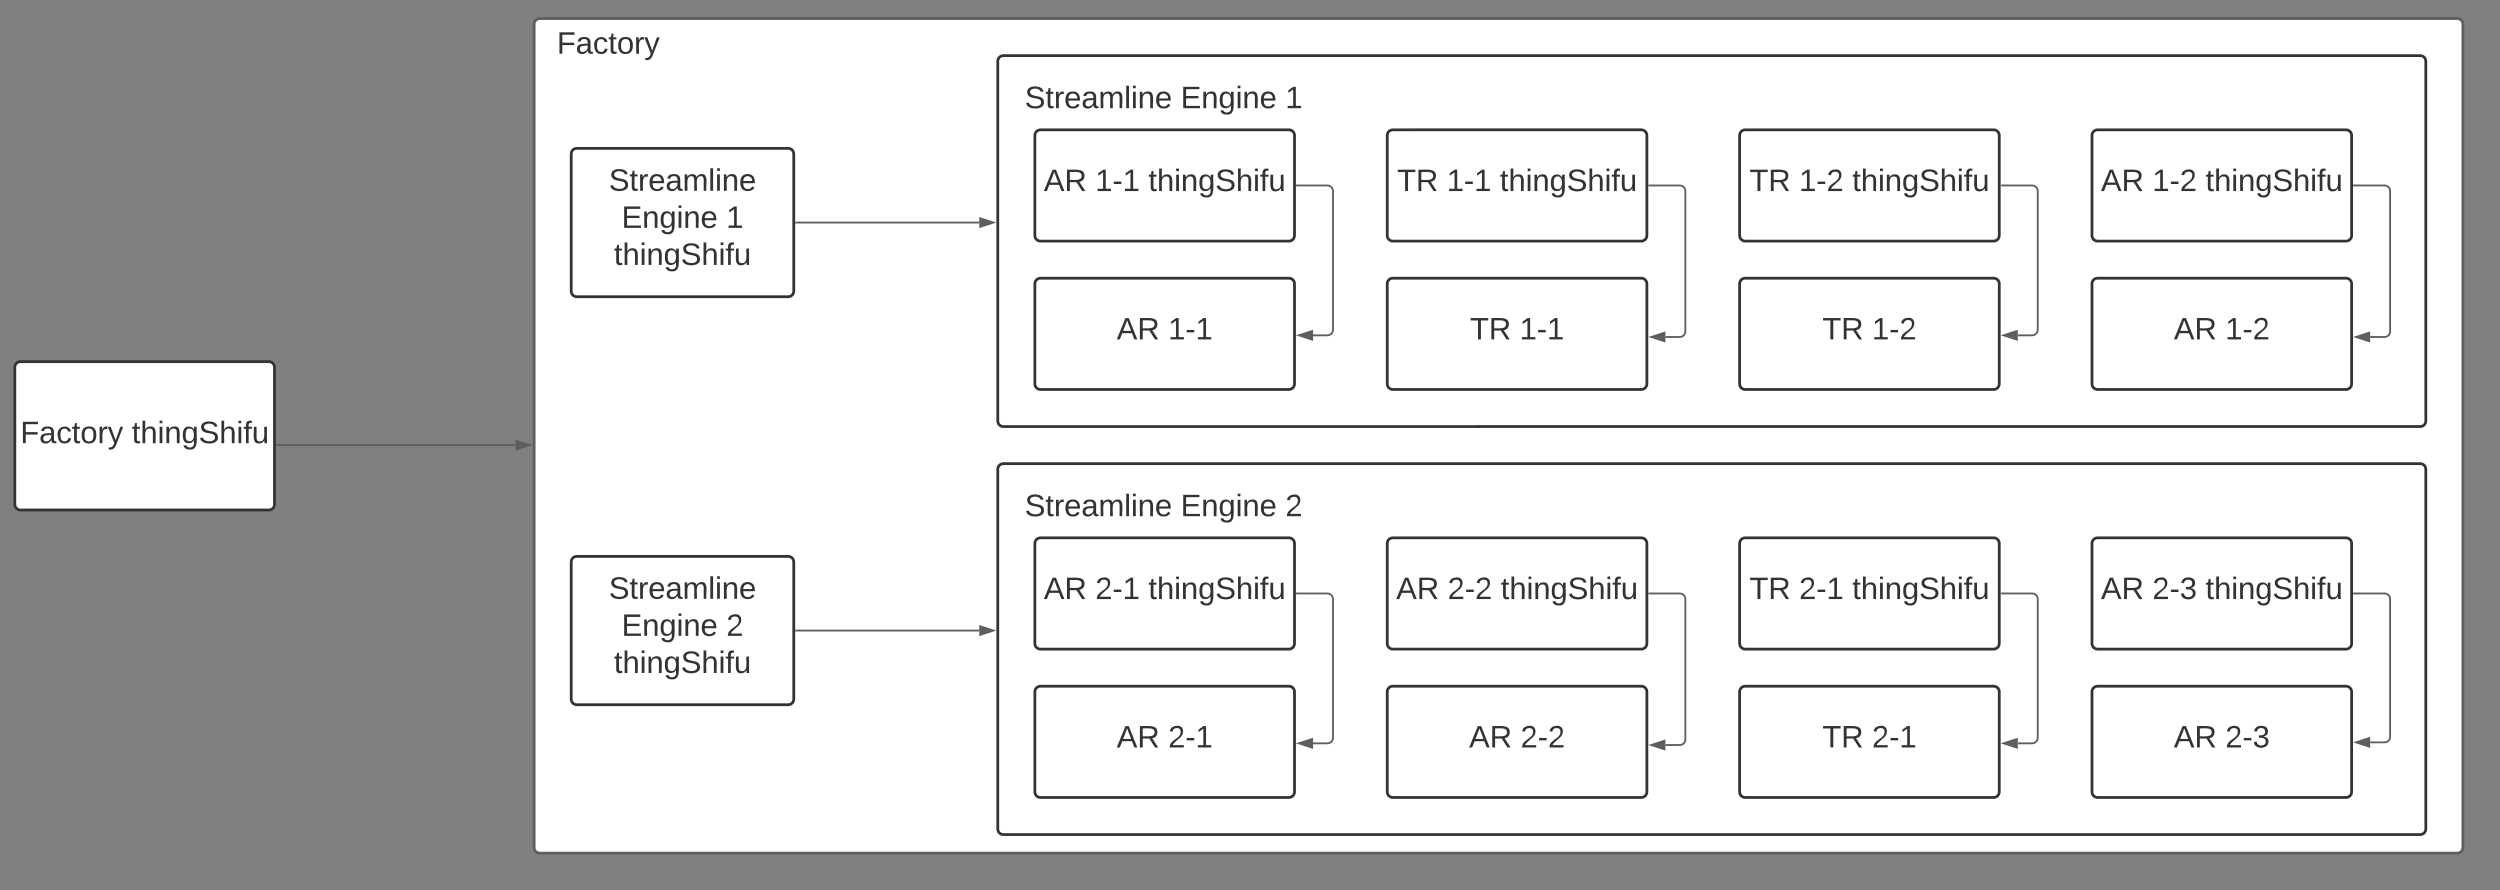 <svg xmlns="http://www.w3.org/2000/svg" xmlns:xlink="http://www.w3.org/1999/xlink" xmlns:lucid="lucid" width="2696" height="960"><rect width="100%" height="100%" fill="#808080" stroke="none"/><g transform="translate(1696 0)" lucid:page-tab-id="0_0"><path d="M-1120 26c0-3.3 2.7-6 6-6H954c3.3 0 6 2.7 6 6v888c0 3.3-2.7 6-6 6h-2068c-3.3 0-6-2.7-6-6z" stroke="#5e5e5e" stroke-width="3" fill="#fff"/><path d="M-620 66c0-3.3 2.7-6 6-6H914c3.3 0 6 2.7 6 6v388c0 3.3-2.7 6-6 6H-614c-3.3 0-6-2.7-6-6z" stroke="#333" stroke-width="3" fill="#fff"/><path d="M-580 306c0-3.3 2.7-6 6-6h268c3.3 0 6 2.7 6 6v108c0 3.3-2.7 6-6 6h-268c-3.3 0-6-2.7-6-6z" stroke="#333" stroke-width="3" fill="#fff"/><use xlink:href="#a" transform="matrix(1,0,0,1,-575,305) translate(83.241 61.042)"/><use xlink:href="#b" transform="matrix(1,0,0,1,-575,305) translate(138.704 61.042)"/><path d="M-1160 26c0-3.3 2.7-6 6-6h228c3.3 0 6 2.7 6 6v48c0 3.3-2.7 6-6 6h-228c-3.3 0-6-2.7-6-6z" stroke="#000" stroke-opacity="0" stroke-width="3" fill="#fff" fill-opacity="0"/><use xlink:href="#c" transform="matrix(1,0,0,1,-1155,25) translate(59.537 32.917)"/><path d="M-200 306c0-3.3 2.7-6 6-6H74c3.3 0 6 2.7 6 6v108c0 3.3-2.7 6-6 6h-268c-3.3 0-6-2.7-6-6z" stroke="#333" stroke-width="3" fill="#fff"/><use xlink:href="#d" transform="matrix(1,0,0,1,-195,305) translate(84.213 61.042)"/><use xlink:href="#b" transform="matrix(1,0,0,1,-195,305) translate(137.731 61.042)"/><path d="M180 306c0-3.3 2.7-6 6-6h268c3.3 0 6 2.7 6 6v108c0 3.3-2.7 6-6 6H186c-3.3 0-6-2.7-6-6z" stroke="#333" stroke-width="3" fill="#fff"/><use xlink:href="#d" transform="matrix(1,0,0,1,185,305) translate(84.213 61.042)"/><use xlink:href="#e" transform="matrix(1,0,0,1,185,305) translate(137.731 61.042)"/><path d="M560 306c0-3.3 2.7-6 6-6h268c3.3 0 6 2.7 6 6v108c0 3.3-2.7 6-6 6H566c-3.3 0-6-2.7-6-6z" stroke="#333" stroke-width="3" fill="#fff"/><use xlink:href="#a" transform="matrix(1,0,0,1,565,305) translate(83.241 61.042)"/><use xlink:href="#e" transform="matrix(1,0,0,1,565,305) translate(138.704 61.042)"/><path d="M-602.67 71c0-3.3 2.7-6 6-6H-286c3.3 0 6 2.7 6 6v78c0 3.3-2.7 6-6 6h-310.67c-3.3 0-6-2.7-6-6z" stroke="#000" stroke-opacity="0" stroke-width="3" fill="#fff" fill-opacity="0"/><use xlink:href="#f" transform="matrix(1,0,0,1,-597.667,70) translate(6.731 46.667)"/><use xlink:href="#g" transform="matrix(1,0,0,1,-597.667,70) translate(174.88 46.667)"/><use xlink:href="#h" transform="matrix(1,0,0,1,-597.667,70) translate(287.75 46.667)"/><path d="M-580 146c0-3.3 2.7-6 6-6h268c3.3 0 6 2.7 6 6v108c0 3.3-2.7 6-6 6h-268c-3.3 0-6-2.7-6-6z" stroke="#333" stroke-width="3" fill="#fff"/><use xlink:href="#a" transform="matrix(1,0,0,1,-575,145) translate(4.63 61.042)"/><use xlink:href="#i" transform="matrix(1,0,0,1,-575,145) translate(60.093 61.042)"/><use xlink:href="#j" transform="matrix(1,0,0,1,-575,145) translate(117.407 61.042)"/><path d="M-200 146c0-3.3 2.7-6 6-6H74c3.3 0 6 2.7 6 6v108c0 3.3-2.7 6-6 6h-268c-3.3 0-6-2.7-6-6z" stroke="#333" stroke-width="3" fill="#fff"/><use xlink:href="#d" transform="matrix(1,0,0,1,-195,145) translate(5.602 61.042)"/><use xlink:href="#i" transform="matrix(1,0,0,1,-195,145) translate(59.12 61.042)"/><use xlink:href="#j" transform="matrix(1,0,0,1,-195,145) translate(116.435 61.042)"/><path d="M180 146c0-3.3 2.7-6 6-6h268c3.3 0 6 2.7 6 6v108c0 3.3-2.7 6-6 6H186c-3.3 0-6-2.7-6-6z" stroke="#333" stroke-width="3" fill="#fff"/><use xlink:href="#d" transform="matrix(1,0,0,1,185,145) translate(5.602 61.042)"/><use xlink:href="#k" transform="matrix(1,0,0,1,185,145) translate(59.12 61.042)"/><use xlink:href="#j" transform="matrix(1,0,0,1,185,145) translate(116.435 61.042)"/><path d="M560 146c0-3.3 2.7-6 6-6h268c3.3 0 6 2.7 6 6v108c0 3.3-2.7 6-6 6H566c-3.3 0-6-2.7-6-6z" stroke="#333" stroke-width="3" fill="#fff"/><use xlink:href="#a" transform="matrix(1,0,0,1,565,145) translate(4.63 61.042)"/><use xlink:href="#k" transform="matrix(1,0,0,1,565,145) translate(60.093 61.042)"/><use xlink:href="#j" transform="matrix(1,0,0,1,565,145) translate(117.407 61.042)"/><path d="M-297.5 200h33c3.3 0 6 2.7 6 6v149.6c0 3.32-2.7 6-6 6H-280" stroke="#5e5e5e" stroke-width="2" fill="none"/><path d="M-297.47 201h-1.03v-2h1.03z" fill="#5e5e5e"/><path d="M-295.26 361.6l14.26-4.63v9.27z" stroke="#5e5e5e" stroke-width="2" fill="#5e5e5e"/><path d="M82.5 200h33c3.3 0 6 2.7 6 6v151.4c0 3.32-2.7 6-6 6H100" stroke="#5e5e5e" stroke-width="2" fill="none"/><path d="M82.53 201H81.5v-2h1.03z" fill="#5e5e5e"/><path d="M84.74 363.4L99 358.78v9.27z" stroke="#5e5e5e" stroke-width="2" fill="#5e5e5e"/><path d="M462.5 200h33c3.3 0 6 2.7 6 6v149.6c0 3.32-2.7 6-6 6H480" stroke="#5e5e5e" stroke-width="2" fill="none"/><path d="M462.53 201h-1.03v-2h1.03z" fill="#5e5e5e"/><path d="M464.74 361.6l14.26-4.63v9.27z" stroke="#5e5e5e" stroke-width="2" fill="#5e5e5e"/><path d="M842.5 200h33c3.3 0 6 2.7 6 6v151.4c0 3.32-2.7 6-6 6H860" stroke="#5e5e5e" stroke-width="2" fill="none"/><path d="M842.53 201h-1.03v-2h1.03z" fill="#5e5e5e"/><path d="M844.74 363.4l14.26-4.63v9.27z" stroke="#5e5e5e" stroke-width="2" fill="#5e5e5e"/><path d="M-620 506c0-3.3 2.7-6 6-6H914c3.3 0 6 2.7 6 6v388c0 3.3-2.7 6-6 6H-614c-3.3 0-6-2.7-6-6z" stroke="#333" stroke-width="3" fill="#fff"/><path d="M-580 746c0-3.3 2.7-6 6-6h268c3.3 0 6 2.7 6 6v108c0 3.3-2.7 6-6 6h-268c-3.3 0-6-2.7-6-6z" stroke="#333" stroke-width="3" fill="#fff"/><use xlink:href="#a" transform="matrix(1,0,0,1,-575,745) translate(83.241 61.042)"/><use xlink:href="#l" transform="matrix(1,0,0,1,-575,745) translate(138.704 61.042)"/><path d="M-200 746c0-3.3 2.7-6 6-6H74c3.3 0 6 2.7 6 6v108c0 3.3-2.7 6-6 6h-268c-3.3 0-6-2.7-6-6z" stroke="#333" stroke-width="3" fill="#fff"/><use xlink:href="#a" transform="matrix(1,0,0,1,-195,745) translate(83.241 61.042)"/><use xlink:href="#m" transform="matrix(1,0,0,1,-195,745) translate(138.704 61.042)"/><path d="M180 746c0-3.3 2.7-6 6-6h268c3.3 0 6 2.7 6 6v108c0 3.3-2.7 6-6 6H186c-3.3 0-6-2.7-6-6z" stroke="#333" stroke-width="3" fill="#fff"/><use xlink:href="#d" transform="matrix(1,0,0,1,185,745) translate(84.213 61.042)"/><use xlink:href="#l" transform="matrix(1,0,0,1,185,745) translate(137.731 61.042)"/><path d="M560 746c0-3.3 2.7-6 6-6h268c3.3 0 6 2.7 6 6v108c0 3.3-2.7 6-6 6H566c-3.3 0-6-2.7-6-6z" stroke="#333" stroke-width="3" fill="#fff"/><use xlink:href="#a" transform="matrix(1,0,0,1,565,745) translate(83.241 61.042)"/><use xlink:href="#n" transform="matrix(1,0,0,1,565,745) translate(138.704 61.042)"/><path d="M-602.67 511c0-3.3 2.7-6 6-6H-286c3.3 0 6 2.7 6 6v78c0 3.3-2.7 6-6 6h-310.67c-3.3 0-6-2.7-6-6z" stroke="#000" stroke-opacity="0" stroke-width="3" fill="#fff" fill-opacity="0"/><use xlink:href="#f" transform="matrix(1,0,0,1,-597.667,510) translate(6.731 46.667)"/><use xlink:href="#g" transform="matrix(1,0,0,1,-597.667,510) translate(174.88 46.667)"/><use xlink:href="#o" transform="matrix(1,0,0,1,-597.667,510) translate(287.75 46.667)"/><path d="M-580 586c0-3.3 2.7-6 6-6h268c3.3 0 6 2.7 6 6v108c0 3.3-2.7 6-6 6h-268c-3.3 0-6-2.7-6-6z" stroke="#333" stroke-width="3" fill="#fff"/><use xlink:href="#a" transform="matrix(1,0,0,1,-575,585) translate(4.63 61.042)"/><use xlink:href="#p" transform="matrix(1,0,0,1,-575,585) translate(60.093 61.042)"/><use xlink:href="#j" transform="matrix(1,0,0,1,-575,585) translate(117.407 61.042)"/><path d="M-200 586c0-3.3 2.7-6 6-6H74c3.3 0 6 2.7 6 6v108c0 3.3-2.7 6-6 6h-268c-3.3 0-6-2.7-6-6z" stroke="#333" stroke-width="3" fill="#fff"/><use xlink:href="#a" transform="matrix(1,0,0,1,-195,585) translate(4.63 61.042)"/><use xlink:href="#q" transform="matrix(1,0,0,1,-195,585) translate(60.093 61.042)"/><use xlink:href="#j" transform="matrix(1,0,0,1,-195,585) translate(117.407 61.042)"/><path d="M180 586c0-3.3 2.7-6 6-6h268c3.3 0 6 2.7 6 6v108c0 3.3-2.7 6-6 6H186c-3.3 0-6-2.7-6-6z" stroke="#333" stroke-width="3" fill="#fff"/><use xlink:href="#d" transform="matrix(1,0,0,1,185,585) translate(5.602 61.042)"/><use xlink:href="#p" transform="matrix(1,0,0,1,185,585) translate(59.12 61.042)"/><use xlink:href="#j" transform="matrix(1,0,0,1,185,585) translate(116.435 61.042)"/><path d="M560 586c0-3.3 2.7-6 6-6h268c3.3 0 6 2.7 6 6v108c0 3.3-2.7 6-6 6H566c-3.3 0-6-2.7-6-6z" stroke="#333" stroke-width="3" fill="#fff"/><use xlink:href="#a" transform="matrix(1,0,0,1,565,585) translate(4.63 61.042)"/><use xlink:href="#r" transform="matrix(1,0,0,1,565,585) translate(60.093 61.042)"/><use xlink:href="#j" transform="matrix(1,0,0,1,565,585) translate(117.407 61.042)"/><path d="M-297.5 640h33c3.3 0 6 2.7 6 6v149.6c0 3.32-2.7 6-6 6H-280" stroke="#5e5e5e" stroke-width="2" fill="none"/><path d="M-297.47 641h-1.03v-2h1.03z" fill="#5e5e5e"/><path d="M-295.26 801.6l14.26-4.63v9.27z" stroke="#5e5e5e" stroke-width="2" fill="#5e5e5e"/><path d="M82.5 640h33c3.3 0 6 2.7 6 6v151.4c0 3.32-2.7 6-6 6H100" stroke="#5e5e5e" stroke-width="2" fill="none"/><path d="M82.53 641H81.5v-2h1.03z" fill="#5e5e5e"/><path d="M84.74 803.4L99 798.78v9.27z" stroke="#5e5e5e" stroke-width="2" fill="#5e5e5e"/><path d="M462.5 640h33c3.3 0 6 2.7 6 6v149.6c0 3.32-2.7 6-6 6H480" stroke="#5e5e5e" stroke-width="2" fill="none"/><path d="M462.53 641h-1.03v-2h1.03z" fill="#5e5e5e"/><path d="M464.74 801.6l14.26-4.63v9.27z" stroke="#5e5e5e" stroke-width="2" fill="#5e5e5e"/><path d="M842.5 640h33c3.3 0 6 2.7 6 6v148.57c0 3.32-2.7 6-6 6H860" stroke="#5e5e5e" stroke-width="2" fill="none"/><path d="M842.53 641h-1.03v-2h1.03z" fill="#5e5e5e"/><path d="M844.74 800.57l14.26-4.63v9.27z" stroke="#5e5e5e" stroke-width="2" fill="#5e5e5e"/><path d="M-1080 166c0-3.3 2.7-6 6-6h228c3.3 0 6 2.7 6 6v148c0 3.3-2.7 6-6 6h-228c-3.3 0-6-2.7-6-6z" stroke="#333" stroke-width="3" fill="#fff"/><g><use xlink:href="#s" transform="matrix(1,0,0,1,-1075,165) translate(35.556 40.729)"/><use xlink:href="#g" transform="matrix(1,0,0,1,-1075,165) translate(49.306 80.729)"/><use xlink:href="#t" transform="matrix(1,0,0,1,-1075,165) translate(162.176 80.729)"/><use xlink:href="#j" transform="matrix(1,0,0,1,-1075,165) translate(41.019 120.729)"/></g><path d="M-837.5 240H-640" stroke="#5e5e5e" stroke-width="2" fill="none"/><path d="M-837.47 241h-1.03v-2h1.03z" fill="#5e5e5e"/><path d="M-624.74 240l-14.26 4.63v-9.27z" stroke="#5e5e5e" stroke-width="2" fill="#5e5e5e"/><path d="M-1080 606c0-3.3 2.7-6 6-6h228c3.3 0 6 2.7 6 6v148c0 3.3-2.7 6-6 6h-228c-3.3 0-6-2.7-6-6z" stroke="#333" stroke-width="3" fill="#fff"/><g><use xlink:href="#s" transform="matrix(1,0,0,1,-1075,605) translate(35.556 40.729)"/><use xlink:href="#g" transform="matrix(1,0,0,1,-1075,605) translate(49.306 80.729)"/><use xlink:href="#u" transform="matrix(1,0,0,1,-1075,605) translate(162.176 80.729)"/><use xlink:href="#j" transform="matrix(1,0,0,1,-1075,605) translate(41.019 120.729)"/></g><path d="M-837.5 680H-640" stroke="#5e5e5e" stroke-width="2" fill="none"/><path d="M-837.47 681h-1.03v-2h1.03z" fill="#5e5e5e"/><path d="M-624.74 680l-14.26 4.64v-9.28z" stroke="#5e5e5e" stroke-width="2" fill="#5e5e5e"/><path d="M-1680 396c0-3.3 2.7-6 6-6h268c3.3 0 6 2.7 6 6v148c0 3.3-2.7 6-6 6h-268c-3.3 0-6-2.7-6-6z" stroke="#333" stroke-width="3" fill="#fff"/><g><use xlink:href="#v" transform="matrix(1,0,0,1,-1675,395) translate(0.926 82.917)"/><use xlink:href="#j" transform="matrix(1,0,0,1,-1675,395) translate(121.111 82.917)"/></g><path d="M-1397.5 480h257.5" stroke="#5e5e5e" stroke-width="2" fill="none"/><path d="M-1397.47 481h-1.03v-2h1.03z" fill="#5e5e5e"/><path d="M-1124.74 480l-14.26 4.64v-9.27z" stroke="#5e5e5e" stroke-width="2" fill="#5e5e5e"/><defs><path fill="#333" d="M205 0l-28-72H64L36 0H1l101-248h38L239 0h-34zm-38-99l-47-123c-12 45-31 82-46 123h93" id="w"/><path fill="#333" d="M233-177c-1 41-23 64-60 70L243 0h-38l-65-103H63V0H30v-248c88 3 205-21 203 71zM63-129c60-2 137 13 137-47 0-61-80-42-137-45v92" id="x"/><g id="a"><use transform="matrix(0.093,0,0,0.093,0,0)" xlink:href="#w"/><use transform="matrix(0.093,0,0,0.093,22.222,0)" xlink:href="#x"/></g><path fill="#333" d="M27 0v-27h64v-190l-56 39v-29l58-41h29v221h61V0H27" id="y"/><path fill="#333" d="M16-82v-28h88v28H16" id="z"/><g id="b"><use transform="matrix(0.093,0,0,0.093,0,0)" xlink:href="#y"/><use transform="matrix(0.093,0,0,0.093,18.519,0)" xlink:href="#z"/><use transform="matrix(0.093,0,0,0.093,29.537,0)" xlink:href="#y"/></g><path fill="#333" d="M63-220v92h138v28H63V0H30v-248h175v28H63" id="A"/><path fill="#333" d="M141-36C126-15 110 5 73 4 37 3 15-17 15-53c-1-64 63-63 125-63 3-35-9-54-41-54-24 1-41 7-42 31l-33-3c5-37 33-52 76-52 45 0 72 20 72 64v82c-1 20 7 32 28 27v20c-31 9-61-2-59-35zM48-53c0 20 12 33 32 33 41-3 63-29 60-74-43 2-92-5-92 41" id="B"/><path fill="#333" d="M96-169c-40 0-48 33-48 73s9 75 48 75c24 0 41-14 43-38l32 2c-6 37-31 61-74 61-59 0-76-41-82-99-10-93 101-131 147-64 4 7 5 14 7 22l-32 3c-4-21-16-35-41-35" id="C"/><path fill="#333" d="M59-47c-2 24 18 29 38 22v24C64 9 27 4 27-40v-127H5v-23h24l9-43h21v43h35v23H59v120" id="D"/><path fill="#333" d="M100-194c62-1 85 37 85 99 1 63-27 99-86 99S16-35 15-95c0-66 28-99 85-99zM99-20c44 1 53-31 53-75 0-43-8-75-51-75s-53 32-53 75 10 74 51 75" id="E"/><path fill="#333" d="M114-163C36-179 61-72 57 0H25l-1-190h30c1 12-1 29 2 39 6-27 23-49 58-41v29" id="F"/><path fill="#333" d="M179-190L93 31C79 59 56 82 12 73V49c39 6 53-20 64-50L1-190h34L92-34l54-156h33" id="G"/><g id="c"><use transform="matrix(0.093,0,0,0.093,0,0)" xlink:href="#A"/><use transform="matrix(0.093,0,0,0.093,20.278,0)" xlink:href="#B"/><use transform="matrix(0.093,0,0,0.093,38.796,0)" xlink:href="#C"/><use transform="matrix(0.093,0,0,0.093,55.463,0)" xlink:href="#D"/><use transform="matrix(0.093,0,0,0.093,64.722,0)" xlink:href="#E"/><use transform="matrix(0.093,0,0,0.093,83.241,0)" xlink:href="#F"/><use transform="matrix(0.093,0,0,0.093,94.259,0)" xlink:href="#G"/></g><path fill="#333" d="M127-220V0H93v-220H8v-28h204v28h-85" id="H"/><g id="d"><use transform="matrix(0.093,0,0,0.093,0,0)" xlink:href="#H"/><use transform="matrix(0.093,0,0,0.093,20.278,0)" xlink:href="#x"/></g><path fill="#333" d="M101-251c82-7 93 87 43 132L82-64C71-53 59-42 53-27h129V0H18c2-99 128-94 128-182 0-28-16-43-45-43s-46 15-49 41l-32-3c6-41 34-60 81-64" id="I"/><g id="e"><use transform="matrix(0.093,0,0,0.093,0,0)" xlink:href="#y"/><use transform="matrix(0.093,0,0,0.093,18.519,0)" xlink:href="#z"/><use transform="matrix(0.093,0,0,0.093,29.537,0)" xlink:href="#I"/></g><path fill="#333" d="M185-189c-5-48-123-54-124 2 14 75 158 14 163 119 3 78-121 87-175 55-17-10-28-26-33-46l33-7c5 56 141 63 141-1 0-78-155-14-162-118-5-82 145-84 179-34 5 7 8 16 11 25" id="J"/><path fill="#333" d="M100-194c63 0 86 42 84 106H49c0 40 14 67 53 68 26 1 43-12 49-29l28 8c-11 28-37 45-77 45C44 4 14-33 15-96c1-61 26-98 85-98zm52 81c6-60-76-77-97-28-3 7-6 17-6 28h103" id="K"/><path fill="#333" d="M210-169c-67 3-38 105-44 169h-31v-121c0-29-5-50-35-48C34-165 62-65 56 0H25l-1-190h30c1 10-1 24 2 32 10-44 99-50 107 0 11-21 27-35 58-36 85-2 47 119 55 194h-31v-121c0-29-5-49-35-48" id="L"/><path fill="#333" d="M24 0v-261h32V0H24" id="M"/><path fill="#333" d="M24-231v-30h32v30H24zM24 0v-190h32V0H24" id="N"/><path fill="#333" d="M117-194c89-4 53 116 60 194h-32v-121c0-31-8-49-39-48C34-167 62-67 57 0H25l-1-190h30c1 10-1 24 2 32 11-22 29-35 61-36" id="O"/><g id="f"><use transform="matrix(0.093,0,0,0.093,0,0)" xlink:href="#J"/><use transform="matrix(0.093,0,0,0.093,22.222,0)" xlink:href="#D"/><use transform="matrix(0.093,0,0,0.093,31.481,0)" xlink:href="#F"/><use transform="matrix(0.093,0,0,0.093,42.5,0)" xlink:href="#K"/><use transform="matrix(0.093,0,0,0.093,61.019,0)" xlink:href="#B"/><use transform="matrix(0.093,0,0,0.093,79.537,0)" xlink:href="#L"/><use transform="matrix(0.093,0,0,0.093,107.222,0)" xlink:href="#M"/><use transform="matrix(0.093,0,0,0.093,114.537,0)" xlink:href="#N"/><use transform="matrix(0.093,0,0,0.093,121.852,0)" xlink:href="#O"/><use transform="matrix(0.093,0,0,0.093,140.37,0)" xlink:href="#K"/></g><path fill="#333" d="M30 0v-248h187v28H63v79h144v27H63v87h162V0H30" id="P"/><path fill="#333" d="M177-190C167-65 218 103 67 71c-23-6-38-20-44-43l32-5c15 47 100 32 89-28v-30C133-14 115 1 83 1 29 1 15-40 15-95c0-56 16-97 71-98 29-1 48 16 59 35 1-10 0-23 2-32h30zM94-22c36 0 50-32 50-73 0-42-14-75-50-75-39 0-46 34-46 75s6 73 46 73" id="Q"/><g id="g"><use transform="matrix(0.093,0,0,0.093,0,0)" xlink:href="#P"/><use transform="matrix(0.093,0,0,0.093,22.222,0)" xlink:href="#O"/><use transform="matrix(0.093,0,0,0.093,40.741,0)" xlink:href="#Q"/><use transform="matrix(0.093,0,0,0.093,59.259,0)" xlink:href="#N"/><use transform="matrix(0.093,0,0,0.093,66.574,0)" xlink:href="#O"/><use transform="matrix(0.093,0,0,0.093,85.093,0)" xlink:href="#K"/></g><use transform="matrix(0.093,0,0,0.093,0,0)" xlink:href="#y" id="h"/><g id="i"><use transform="matrix(0.093,0,0,0.093,0,0)" xlink:href="#y"/><use transform="matrix(0.093,0,0,0.093,18.519,0)" xlink:href="#z"/><use transform="matrix(0.093,0,0,0.093,29.537,0)" xlink:href="#y"/></g><path fill="#333" d="M106-169C34-169 62-67 57 0H25v-261h32l-1 103c12-21 28-36 61-36 89 0 53 116 60 194h-32v-121c2-32-8-49-39-48" id="R"/><path fill="#333" d="M101-234c-31-9-42 10-38 44h38v23H63V0H32v-167H5v-23h27c-7-52 17-82 69-68v24" id="S"/><path fill="#333" d="M84 4C-5 8 30-112 23-190h32v120c0 31 7 50 39 49 72-2 45-101 50-169h31l1 190h-30c-1-10 1-25-2-33-11 22-28 36-60 37" id="T"/><g id="j"><use transform="matrix(0.093,0,0,0.093,0,0)" xlink:href="#D"/><use transform="matrix(0.093,0,0,0.093,9.259,0)" xlink:href="#R"/><use transform="matrix(0.093,0,0,0.093,27.778,0)" xlink:href="#N"/><use transform="matrix(0.093,0,0,0.093,35.093,0)" xlink:href="#O"/><use transform="matrix(0.093,0,0,0.093,53.611,0)" xlink:href="#Q"/><use transform="matrix(0.093,0,0,0.093,72.13,0)" xlink:href="#J"/><use transform="matrix(0.093,0,0,0.093,94.352,0)" xlink:href="#R"/><use transform="matrix(0.093,0,0,0.093,112.87,0)" xlink:href="#N"/><use transform="matrix(0.093,0,0,0.093,120.185,0)" xlink:href="#S"/><use transform="matrix(0.093,0,0,0.093,129.444,0)" xlink:href="#T"/></g><g id="k"><use transform="matrix(0.093,0,0,0.093,0,0)" xlink:href="#y"/><use transform="matrix(0.093,0,0,0.093,18.519,0)" xlink:href="#z"/><use transform="matrix(0.093,0,0,0.093,29.537,0)" xlink:href="#I"/></g><g id="l"><use transform="matrix(0.093,0,0,0.093,0,0)" xlink:href="#I"/><use transform="matrix(0.093,0,0,0.093,18.519,0)" xlink:href="#z"/><use transform="matrix(0.093,0,0,0.093,29.537,0)" xlink:href="#y"/></g><g id="m"><use transform="matrix(0.093,0,0,0.093,0,0)" xlink:href="#I"/><use transform="matrix(0.093,0,0,0.093,18.519,0)" xlink:href="#z"/><use transform="matrix(0.093,0,0,0.093,29.537,0)" xlink:href="#I"/></g><path fill="#333" d="M126-127c33 6 58 20 58 59 0 88-139 92-164 29-3-8-5-16-6-25l32-3c6 27 21 44 54 44 32 0 52-15 52-46 0-38-36-46-79-43v-28c39 1 72-4 72-42 0-27-17-43-46-43-28 0-47 15-49 41l-32-3c6-42 35-63 81-64 48-1 79 21 79 65 0 36-21 52-52 59" id="U"/><g id="n"><use transform="matrix(0.093,0,0,0.093,0,0)" xlink:href="#I"/><use transform="matrix(0.093,0,0,0.093,18.519,0)" xlink:href="#z"/><use transform="matrix(0.093,0,0,0.093,29.537,0)" xlink:href="#U"/></g><use transform="matrix(0.093,0,0,0.093,0,0)" xlink:href="#I" id="o"/><g id="p"><use transform="matrix(0.093,0,0,0.093,0,0)" xlink:href="#I"/><use transform="matrix(0.093,0,0,0.093,18.519,0)" xlink:href="#z"/><use transform="matrix(0.093,0,0,0.093,29.537,0)" xlink:href="#y"/></g><g id="q"><use transform="matrix(0.093,0,0,0.093,0,0)" xlink:href="#I"/><use transform="matrix(0.093,0,0,0.093,18.519,0)" xlink:href="#z"/><use transform="matrix(0.093,0,0,0.093,29.537,0)" xlink:href="#I"/></g><g id="r"><use transform="matrix(0.093,0,0,0.093,0,0)" xlink:href="#I"/><use transform="matrix(0.093,0,0,0.093,18.519,0)" xlink:href="#z"/><use transform="matrix(0.093,0,0,0.093,29.537,0)" xlink:href="#U"/></g><g id="s"><use transform="matrix(0.093,0,0,0.093,0,0)" xlink:href="#J"/><use transform="matrix(0.093,0,0,0.093,22.222,0)" xlink:href="#D"/><use transform="matrix(0.093,0,0,0.093,31.481,0)" xlink:href="#F"/><use transform="matrix(0.093,0,0,0.093,42.5,0)" xlink:href="#K"/><use transform="matrix(0.093,0,0,0.093,61.019,0)" xlink:href="#B"/><use transform="matrix(0.093,0,0,0.093,79.537,0)" xlink:href="#L"/><use transform="matrix(0.093,0,0,0.093,107.222,0)" xlink:href="#M"/><use transform="matrix(0.093,0,0,0.093,114.537,0)" xlink:href="#N"/><use transform="matrix(0.093,0,0,0.093,121.852,0)" xlink:href="#O"/><use transform="matrix(0.093,0,0,0.093,140.37,0)" xlink:href="#K"/></g><use transform="matrix(0.093,0,0,0.093,0,0)" xlink:href="#y" id="t"/><use transform="matrix(0.093,0,0,0.093,0,0)" xlink:href="#I" id="u"/><g id="v"><use transform="matrix(0.093,0,0,0.093,0,0)" xlink:href="#A"/><use transform="matrix(0.093,0,0,0.093,20.278,0)" xlink:href="#B"/><use transform="matrix(0.093,0,0,0.093,38.796,0)" xlink:href="#C"/><use transform="matrix(0.093,0,0,0.093,55.463,0)" xlink:href="#D"/><use transform="matrix(0.093,0,0,0.093,64.722,0)" xlink:href="#E"/><use transform="matrix(0.093,0,0,0.093,83.241,0)" xlink:href="#F"/><use transform="matrix(0.093,0,0,0.093,94.259,0)" xlink:href="#G"/></g></defs></g></svg>